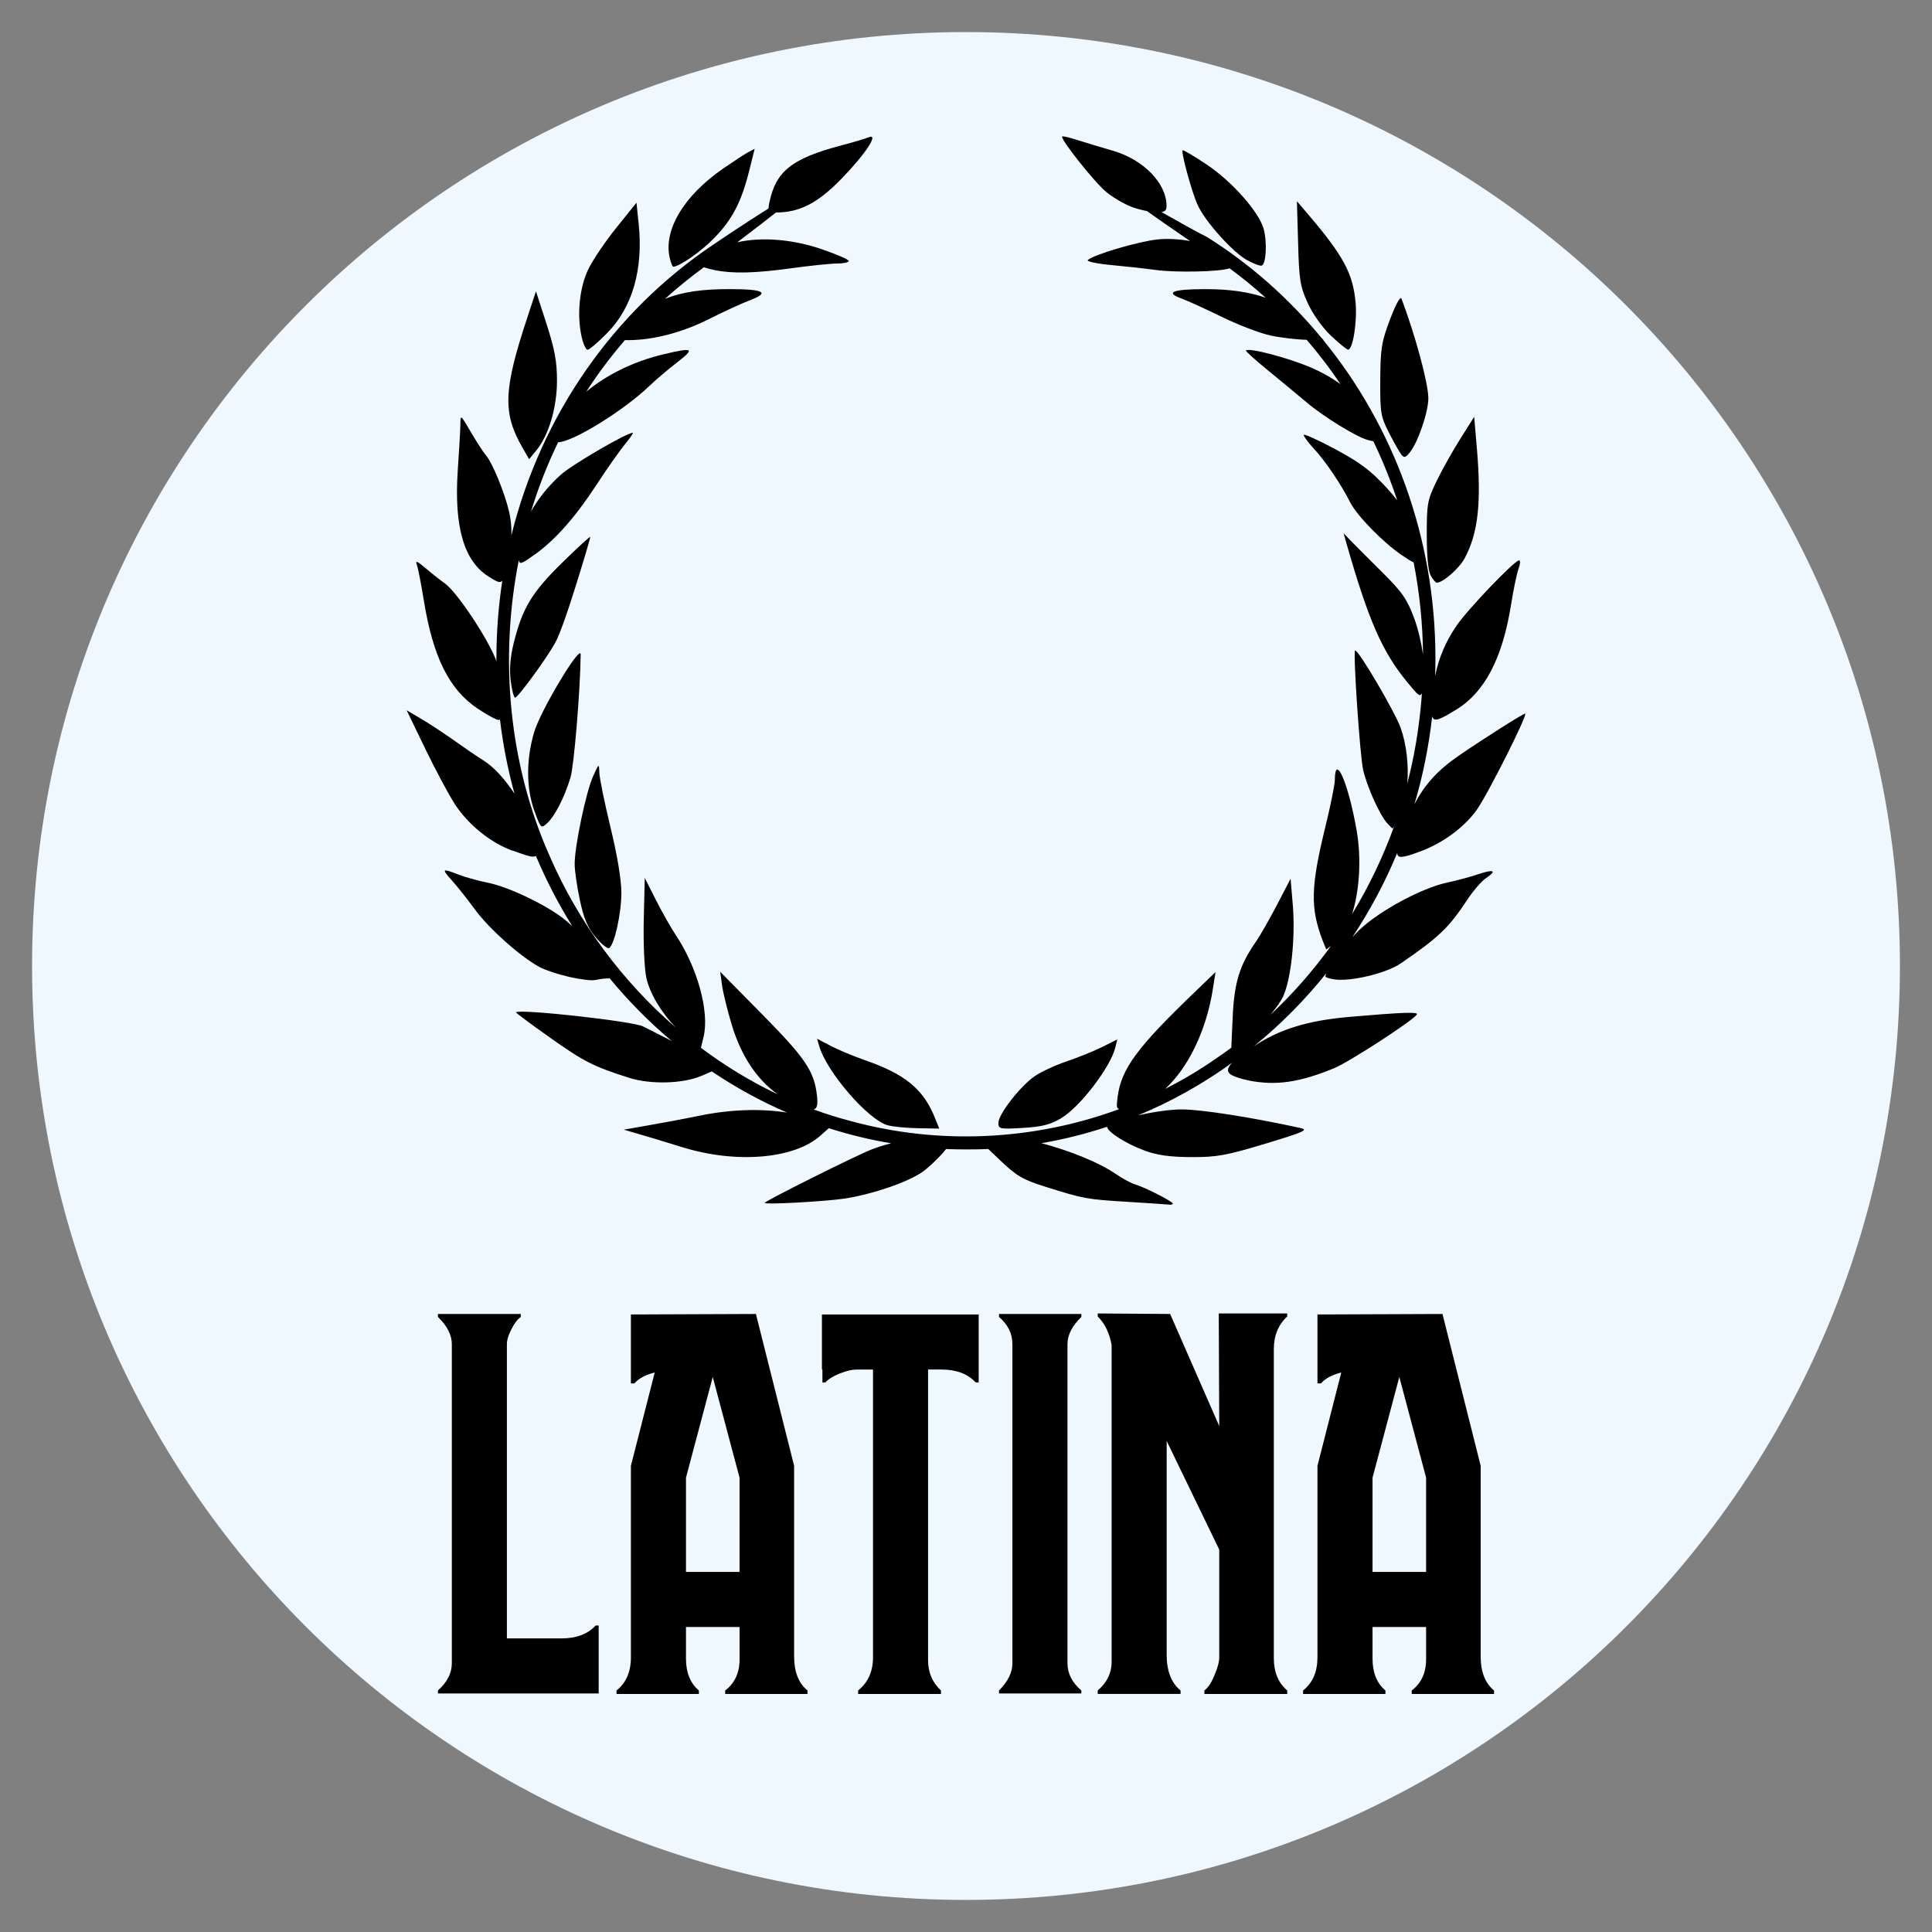 <svg xmlns="http://www.w3.org/2000/svg" width="512" height="512"><rect width="100%" height="100%" fill="#808080" stroke="none"/><path d="M503.5 256c0 136.69-110.81 247.5-247.5 247.5S8.5 392.69 8.5 256 119.31 8.5 256 8.5 503.5 119.31 503.5 256z" fill="#f0f8ff"/><path d="M395.94 448.915H374.12v-.92c2.542-1.928 3.813-4.69 3.813-8.282v-8.545h-14.197v8.413c0 3.682 1.14 6.487 3.418 8.415v.92H345.33v-.92c2.542-2.016 3.812-4.952 3.813-8.808v-50.744l6.31-24.715c-2.453.614-4.25 1.578-5.39 2.892h-.92v-18.273l33.13-.13 10.12 40.226v50.48c0 4.12 1.184 7.144 3.55 9.072v.92m-18.01-32.34V391.6l-7.098-26.687-7.1 26.688v24.978h14.2m-36.81 32.34h-21.955v-.92c.964-.702 1.84-2.017 2.63-3.945.876-2.015 1.314-3.636 1.314-4.863V410.66l-13.934-28.79v56.66c0 4.294 1.227 7.45 3.68 9.465v.92h-21.953v-.92c2.454-2.103 3.68-4.6 3.68-7.493v-84.004c-.525-3.155-1.752-5.697-3.68-7.625v-.79l19.193.133 13.015 29.71-.13-29.842h18.14v.79c-2.365 2.19-3.548 5.082-3.548 8.675v81.9c0 3.68 1.183 6.53 3.55 8.545v.92m-54.557-.13h-21.823v-.79c2.367-2.366 3.55-4.776 3.55-7.23v-84.53c0-2.805-1.183-5.215-3.55-7.23v-.79h21.823v.79c-2.454 2.366-3.68 4.776-3.68 7.23v84.53c0 2.717 1.226 5.127 3.68 7.23v.79m-27.213-82.428h-.788c-2.104-2.278-5.128-3.418-9.07-3.418h-3.55v77.036c0 3.243 1.14 5.916 3.417 8.02v.92h-21.953v-.92c2.63-2.104 3.944-5.04 3.944-8.81V362.94h-4.337c-1.227 0-2.717.35-4.47 1.05-1.753.702-3.024 1.49-3.812 2.367h-.788v-3.418h-.132v-14.593h41.542v18.01m-45.354 82.558h-21.823v-.92c2.542-1.928 3.813-4.69 3.813-8.282v-8.545H181.79v8.413c0 3.682 1.14 6.487 3.418 8.415v.92h-21.823v-.92c2.542-2.016 3.813-4.952 3.813-8.808v-50.744l6.31-24.715c-2.454.614-4.25 1.578-5.39 2.892h-.92v-18.273l33.128-.13 10.123 40.226v50.48c0 4.12 1.182 7.144 3.548 9.072v.92m-18.01-32.34V391.6l-7.1-26.687-7.098 26.688v24.978h14.198m-37.335 32.208H116.06v-.79c2.453-2.19 3.68-4.6 3.68-7.23v-84.53c0-2.453-1.227-4.863-3.68-7.23v-.788h21.953v.788c-.876.614-1.71 1.71-2.497 3.287-.79 1.49-1.184 2.806-1.184 3.945v77.957h14.46c3.945 0 6.97-1.14 9.072-3.418h.79v18.01M281.595 36.136c-.072 0-.088.035-.105.053-.59.604 8.66 12.237 11.725 14.732 1.798 1.47 4.925 3.283 6.935 4.004 1.142.41 2.545.77 3.82 1.02 2.712 1.936 6.473 4.55 11.41 7.93-2.913-.514-5.947-.7-8.635-.418-5.122.538-17.08 4.07-18.476 5.47-.36.362 2.43.96 6.2 1.308 3.77.35 9.077.93 11.804 1.308 5.314.742 17.16.48 19.575-.444 3.302 2.432 6.496 5.04 9.55 7.798-4.504-1.566-9.715-2.287-16.067-2.277-8.593.018-10.678.852-6.23 2.488 1.698.622 6.6 2.864 10.914 4.972 4.314 2.11 10.1 4.297 12.823 4.867 2.726.57 6.975 1.055 9.448 1.1 1.39 1.624 2.75 3.27 4.056 4.972 1.713 2.188 3.336 4.468 4.894 6.777-2.356-1.692-4.996-3.183-7.825-4.397-6.04-2.587-16.444-5.324-17.22-4.527-.156.16 2.386 2.46 5.653 5.13 3.27 2.665 7.994 6.586 10.494 8.688 4.553 3.833 13.234 9.148 16.173 9.92.548.14 1.025.257 1.44.34 2.45 5.053 4.555 10.294 6.332 15.65-.808-1.045-1.73-2.157-2.878-3.403-4.143-4.5-7.065-6.69-13.582-10.18-4.573-2.452-8.322-4.135-8.322-3.743 0 .396 1.22 2.05 2.72 3.664 3.006 3.23 7.17 9.39 9.606 14.21 1.777 3.526 8.764 10.66 13.66 13.975 1.452.983 2.453 1.627 3.14 1.91 1.574 8.04 2.41 16.234 2.486 24.443-.467-3.207-1.227-6.586-2.277-9.447-1.904-5.18-3.165-7.028-8.454-12.3-3.417-3.405-7.14-7.107-8.27-8.27l-2.04-2.147.6 2.146c5.964 20.946 9.583 29.207 16.28 37.344 2.815 3.423 3.346 3.976 3.872 2.93-.208 3.004-.523 5.996-.942 8.977-.66 5.054-1.662 10.038-2.93 14.944.377-4.84-.188-10.322-1.755-14.733-1.535-4.33-11.472-21.19-12.09-20.517-.553.608 1.304 28.086 2.147 31.666 1.074 4.555 4.314 11.757 6.307 14.026.717.812 1.387 1.466 1.49 1.466.04 0 .24-.33.473-.76-2.952 8.2-6.727 16.086-11.227 23.475 1.95-6.105 2.55-14.53 1.23-22.166-2.147-12.426-5.75-20.795-5.784-13.398-.006 1.252-1.143 6.845-2.512 12.43-3.896 15.885-4.025 21.544-.68 30.2l.915 2.278 1.255-.942c-4.77 6.617-10.147 12.734-16.042 18.266 1.523-1.855 2.798-3.633 3.376-4.894 2.082-4.54 3.258-15.495 2.564-24.05l-.602-7.118-3.612 6.935c-1.993 3.82-4.47 8.157-5.495 9.63-4.372 6.276-5.79 10.77-6.23 19.89l-.365 8.322c-1.316.98-2.675 1.926-4.03 2.85-4.33 3.025-8.837 5.694-13.504 8.062 6.115-5.594 10.954-15.515 12.666-26.615l.68-4.344-5.024 4.84c-15.706 15.04-19.933 20.73-20.91 28.186-.3 2.302-.355 3.073.393 3.297-22.744 8.39-47.935 9.545-71.312 3.114-3.27-.86-6.486-1.87-9.657-3.035.98-.23 1.14-1.353.89-3.638-.715-6.492-3.073-9.968-14.55-21.59l-11.096-11.253.498 3.638c.28 2.007 1.448 6.734 2.59 10.494 2.488 8.196 6.593 14.365 12.143 18.345-7.135-3.386-13.964-7.546-20.334-12.325l.708-2.957c1.583-6.6-1.632-18.33-7.406-26.98-1.192-1.78-3.524-5.88-5.182-9.135l-3.01-5.94-.26 11.017c-.15 6.16.155 12.93.68 15.414.876 4.14 4.012 9.31 7.876 13.27-14.23-12.287-25.865-27.918-33.497-45.51-10.82-24.298-13.378-52.257-8.166-78.458.167 1.363.903.92 4.318-1.518 5.28-3.77 10.677-9.855 16.147-18.24 2.727-4.188 6.13-9.038 7.562-10.783 1.432-1.745 2.413-3.166 2.172-3.166-1.625 0-16.096 8.43-19.078 11.12-3.333 3.004-6.007 6.337-7.903 9.762 1.926-6.314 4.327-12.466 7.196-18.37 3.885-.06 17.337-8.36 24.233-14.97 1.614-1.55 4.896-4.353 7.3-6.203 4.877-3.756 4.31-4.048-3.898-2.068-7.807 1.884-14.925 5.45-20.177 9.84 3.088-4.81 6.525-9.36 10.232-13.66h.838c6.842-.023 14.51-2.064 21.747-5.732 3.634-1.842 8.418-4.03 10.6-4.868 5.317-2.038 3.686-2.914-5.392-2.93-7.194-.012-12.588.722-17.168 2.59 3.287-2.98 6.745-5.768 10.31-8.374.7.247 1.667.5 2.697.706v.027c5 .995 10.744.86 20.44-.47 4.992-.685 10.463-1.254 12.168-1.257 1.7-.005 3.088-.31 3.088-.68 0-.37-3.25-1.782-7.223-3.14-7.752-2.653-15.973-3.26-22.323-1.806 4.42-3.352 7.76-5.914 10.258-7.904h.105c6.138 0 10.964-2.49 17.14-8.82 6.433-6.59 10.202-12.312 7.303-11.095-.84.352-4.15 1.334-7.328 2.172-12.972 3.43-17.224 6.803-18.947 14.996-.16.774-.252 1.3-.262 1.7-4.994 3.126-11.05 7.137-14.863 9.736-25.965 17.477-45.31 44.75-53.256 76.835.045-2.16-.144-4.18-.6-6.15-1.19-5.15-4.48-13.12-6.177-15.048-.628-.715-2.406-3.46-3.952-6.098-2.735-4.665-2.78-4.752-2.8-2.146-.01 1.474-.327 6.91-.68 12.064-1.04 15.13 1.602 24.252 8.192 28.368 2.19 1.37 3.02 1.828 3.61 1.02-1.027 6.73-1.57 13.62-1.57 20.65v.706c-2.064-5.67-10.37-18.252-13.712-20.622-1.11-.788-3.36-2.556-4.998-3.952-2.286-1.946-2.836-2.173-2.382-.942.327.885 1.15 5.08 1.832 9.316 2.43 15.057 6.688 23.667 14.237 28.76 2.486 1.676 5.004 3.037 5.625 3.037.12 0 .242-.045.34-.13.798 6.728 2.105 13.31 3.847 19.68-2.495-3.813-5.474-7.107-8.27-8.846-1.59-.988-5.068-3.37-7.72-5.26-2.654-1.887-6.575-4.47-8.714-5.73l-3.873-2.278 4.92 10.18c2.71 5.6 6.23 12.194 7.825 14.655 3.538 5.456 9.444 10.25 15.36 12.406v-.052c3.873 1.41 5.54 1.97 6.125 1.36 2.738 6.51 5.98 12.76 9.657 18.66-.93-.87-1.842-1.657-2.643-2.25-5.196-3.855-14.43-8.19-19.76-9.265-2.554-.516-6.034-1.477-7.746-2.147-4.382-1.715-4.55-1.557-1.753 1.544 1.366 1.514 4.116 4.978 6.124 7.72 3.732 5.092 12.21 12.642 17.194 15.283 1.527.81 5.093 1.963 7.877 2.59 2.787.633 5.79 1.01 6.7.812.91-.2 2.308-.41 3.114-.418.364-.003.61-.012.784-.08 4.987 6.073 10.522 11.648 16.487 16.672-.323-.173-.662-.37-.967-.524-2.953-1.472-5.958-3.004-6.674-3.376-2.61-1.348-32.408-4.657-33.655-3.742-.138.1 3.913 3.103 8.95 6.673 9.1 6.445 11.537 7.682 21.04 10.704 5.685 1.808 14.26 1.585 19.183-.523l2.722-1.177c6.28 4.233 12.957 7.898 19.94 10.913-6.874-1.103-14.985-.853-23.107.81-4.4.9-10.716 2.07-14.053 2.644l-6.098 1.073 3.586 1.047c1.974.564 7.34 2.172 11.88 3.585 14.304 4.444 29.71 3.157 36.665-3.062l2.198-1.963c5.367 1.712 10.873 3.06 16.515 4.004-1.815.473-3.533.992-5.025 1.572-4.33 1.68-28.5 13.756-28.5 14.236 0 .494 16.035-.384 21.146-1.15 7.256-1.09 16.724-4.32 20.596-7.015 1.605-1.12 4.2-3.553 5.757-5.417l.6-.707c1.746.075 3.5.104 5.26.104 1.99 0 3.948-.007 5.916-.105l2.852 2.72c4.67 4.477 6.223 5.37 12.274 7.276 10.114 3.184 10.953 3.347 21.8 4.004 5.448.328 10.395.66 10.965.733.562.074 1.02-.038 1.02-.262 0-.55-7.356-4.302-9.944-5.076-1.137-.34-3.378-1.547-5-2.67-4.68-3.237-12.64-6.366-19.888-8.27 5.954-1.006 11.764-2.486 17.403-4.343.14 1.36 4.887 4.444 10.023 6.334 3.213 1.183 6.688 1.68 12.25 1.7 6.772.028 9.322-.423 19.68-3.558 10.555-3.195 11.544-3.66 9.132-4.187-12.79-2.807-26.182-4.895-31.273-4.895-3.005 0-7.543.657-11.594 1.57 8.865-3.66 17.202-8.36 24.94-13.948-1.32 1.35-1.43 2.257-.576 2.983.645.546 2.81 1.302 4.79 1.7 7.282 1.47 13.537.583 22.793-3.218 3.97-1.63 20.98-12.67 21.93-14.236.442-.737-3.454-.607-17.848.628-11.044.95-18.646 3.298-25.358 7.798 7.04-5.722 13.49-12.216 19.208-19.365-.145.36-.235.654-.235.863 0 .237 1.052.563 2.303.76 4.262.675 13.814-1.59 17.638-4.214 10.144-6.95 12.783-9.486 17.614-16.827 1.56-2.38 3.806-4.983 4.998-5.785 3.015-2.027 2.09-2.44-2.198-.994-1.99.674-5.61 1.65-8.087 2.173-6.68 1.413-17.835 7.405-23.265 12.535-.61.576-1.244 1.264-1.884 1.963 4.627-6.993 8.644-14.455 11.907-22.348.082 1.51 1.33 1.384 6.28-.47 5.89-2.207 11.438-6.293 14.787-10.94 2.866-3.976 13.694-25.52 12.824-25.516-.547.004-11.068 6.67-17.508 11.096-5.572 3.833-9.13 7.675-11.83 12.954 2.234-7.507 3.81-15.3 4.712-23.317.48 1.663 2.16.78 6.437-1.833 7.51-4.593 12.232-13.66 14.472-27.82.638-4.024 1.54-8.29 1.988-9.5.45-1.204.5-2.197.13-2.197-1.196 0-13.66 13.014-16.564 17.3-2.9 4.278-4.7 8.434-5.68 13.37.054-1.565.08-3.104.08-4.683 0-32.185-11.195-61.648-29.73-84.372h.08l-.55-.576c-8.677-10.512-18.91-19.565-30.358-26.746-2.454-1.18-7.404-3.99-12.038-6.595 1.057-.144 1.335-.61 1.335-1.65 0-5.964-6.093-12.243-14.132-14.577-2.888-.837-7.082-2.1-9.29-2.8-1.93-.61-3.634-1.052-4.134-1.047zm-81.598 3.298l-1.78.942c-.973.528-3.964 2.488-6.647 4.344-10.453 7.24-15.858 16.385-14.052 23.763.298 1.212.692 2.198.89 2.198 1.63 0 7.553-4.142 10.938-7.667 4.786-4.98 7.113-9.464 9.186-17.717l1.466-5.862zm113.42.392c-.47.455 2.294 10.64 3.873 14.29 1.912 4.417 9.39 12.767 13.27 14.864 1.635.886 3.338 1.543 3.794 1.413 1.198-.346 1.502-6.395.497-9.84-1.32-4.537-8.488-12.59-15.15-17.01-3.292-2.184-6.134-3.862-6.282-3.717zm30.28 13.504l.313 11.018c.264 9.84.527 11.51 2.54 15.937 1.326 2.914 3.86 6.5 6.175 8.69 2.16 2.04 4.205 3.685 4.528 3.69 1.273.02 2.448-7.408 1.99-12.485-.688-7.63-3.162-12.296-12.353-23.108l-3.193-3.742zm-175.026.393l-5.286 6.568c-2.914 3.62-6.267 8.57-7.432 10.967-2.36 4.852-3.108 11.924-1.858 17.82.42 1.978 1.166 3.613 1.622 3.613.458 0 2.778-1.98 5.182-4.423 6.716-6.823 9.613-16.91 8.348-29.022l-.576-5.522zm-26.64 23.474l-2.33 7.092c-6.32 19.128-6.524 25.184-1.178 34.465l1.702 2.93 1.805-2.197c3.332-3.97 5.565-11.39 5.575-18.502.008-5.11-.574-8.318-2.774-15.153l-2.8-8.636zm229.248 1.806c-.444-.04-1.557 2.05-2.905 5.626-2.282 6.04-2.544 7.79-2.59 16.094-.05 8.653.1 9.62 2.302 13.948 1.302 2.56 2.803 5.182 3.298 5.81.737.938 1.13.802 2.303-.68 2.137-2.705 4.858-10.688 4.84-14.263-.016-4.004-3.5-16.843-7.117-26.38-.034-.096-.066-.15-.13-.157zm19.392 31.456l-3.612 5.73c-1.984 3.132-4.808 8.15-6.28 11.175-2.503 5.148-2.676 6.073-2.67 14.393.003 5.642.377 9.575 1.047 10.782.58 1.047 1.326 1.885 1.596 1.885 1.647 0 5.942-3.76 7.407-6.49 3.575-6.662 4.463-14.747 3.218-29.232l-.706-8.244zM156.425 142.28c0-.236-3.365 2.843-7.46 6.856-8.032 7.878-10.54 12.057-12.822 21.276-.91 3.68-1.188 6.896-.81 9.97.302 2.49.842 4.502 1.176 4.502.74 0 8.293-10.32 10.572-14.445 1.486-2.683 3.987-9.982 8.008-23.343.724-2.412 1.335-4.578 1.335-4.815zm-2.774 30.854c-1.617.53-10.458 15.49-12.064 20.805-2.173 7.216-2.17 14.93.053 21.016 1.702 4.664 1.77 4.68 3.4 3.166 2.02-1.87 4.505-6.733 6.124-11.986.95-3.08 2.595-22.813 2.722-32.66.004-.28-.07-.394-.235-.34zm4.973 29.86c-.02-.008-.052.01-.08.026-.21.126-.602 1-1.386 2.748-1.864 4.145-4.867 18.48-4.867 23.187 0 1.793.635 6.103 1.387 9.604 1.03 4.816 2.02 7.226 4.16 9.788 1.56 1.866 3.183 3.162 3.586 2.905 1.424-.9 3.255-9.21 3.245-14.707-.005-3.48-1.104-9.985-2.905-17.403-1.582-6.514-2.89-12.97-2.93-14.367-.033-1.096-.063-1.726-.21-1.78zm57.914 72.28l.576 1.99c1.976 6.79 12.818 19.363 18.03 20.91 1.427.424 5.095.77 8.166.81l5.6.106-1.257-3.114c-3.01-7.38-7.854-11.333-18.293-14.97-3.14-1.095-7.278-2.82-9.238-3.846l-3.585-1.885zm79.557.185l-4.03 2.016c-2.236 1.103-6.46 2.815-9.37 3.794-2.91.98-6.702 2.723-8.4 3.873-3.847 2.61-9.71 10.125-9.71 12.43 0 1.622.382 1.697 6.49 1.336 5.068-.303 7.304-.863 10.18-2.592 5.012-3.006 13.043-13.527 14.316-18.71l.524-2.147z"/></svg>